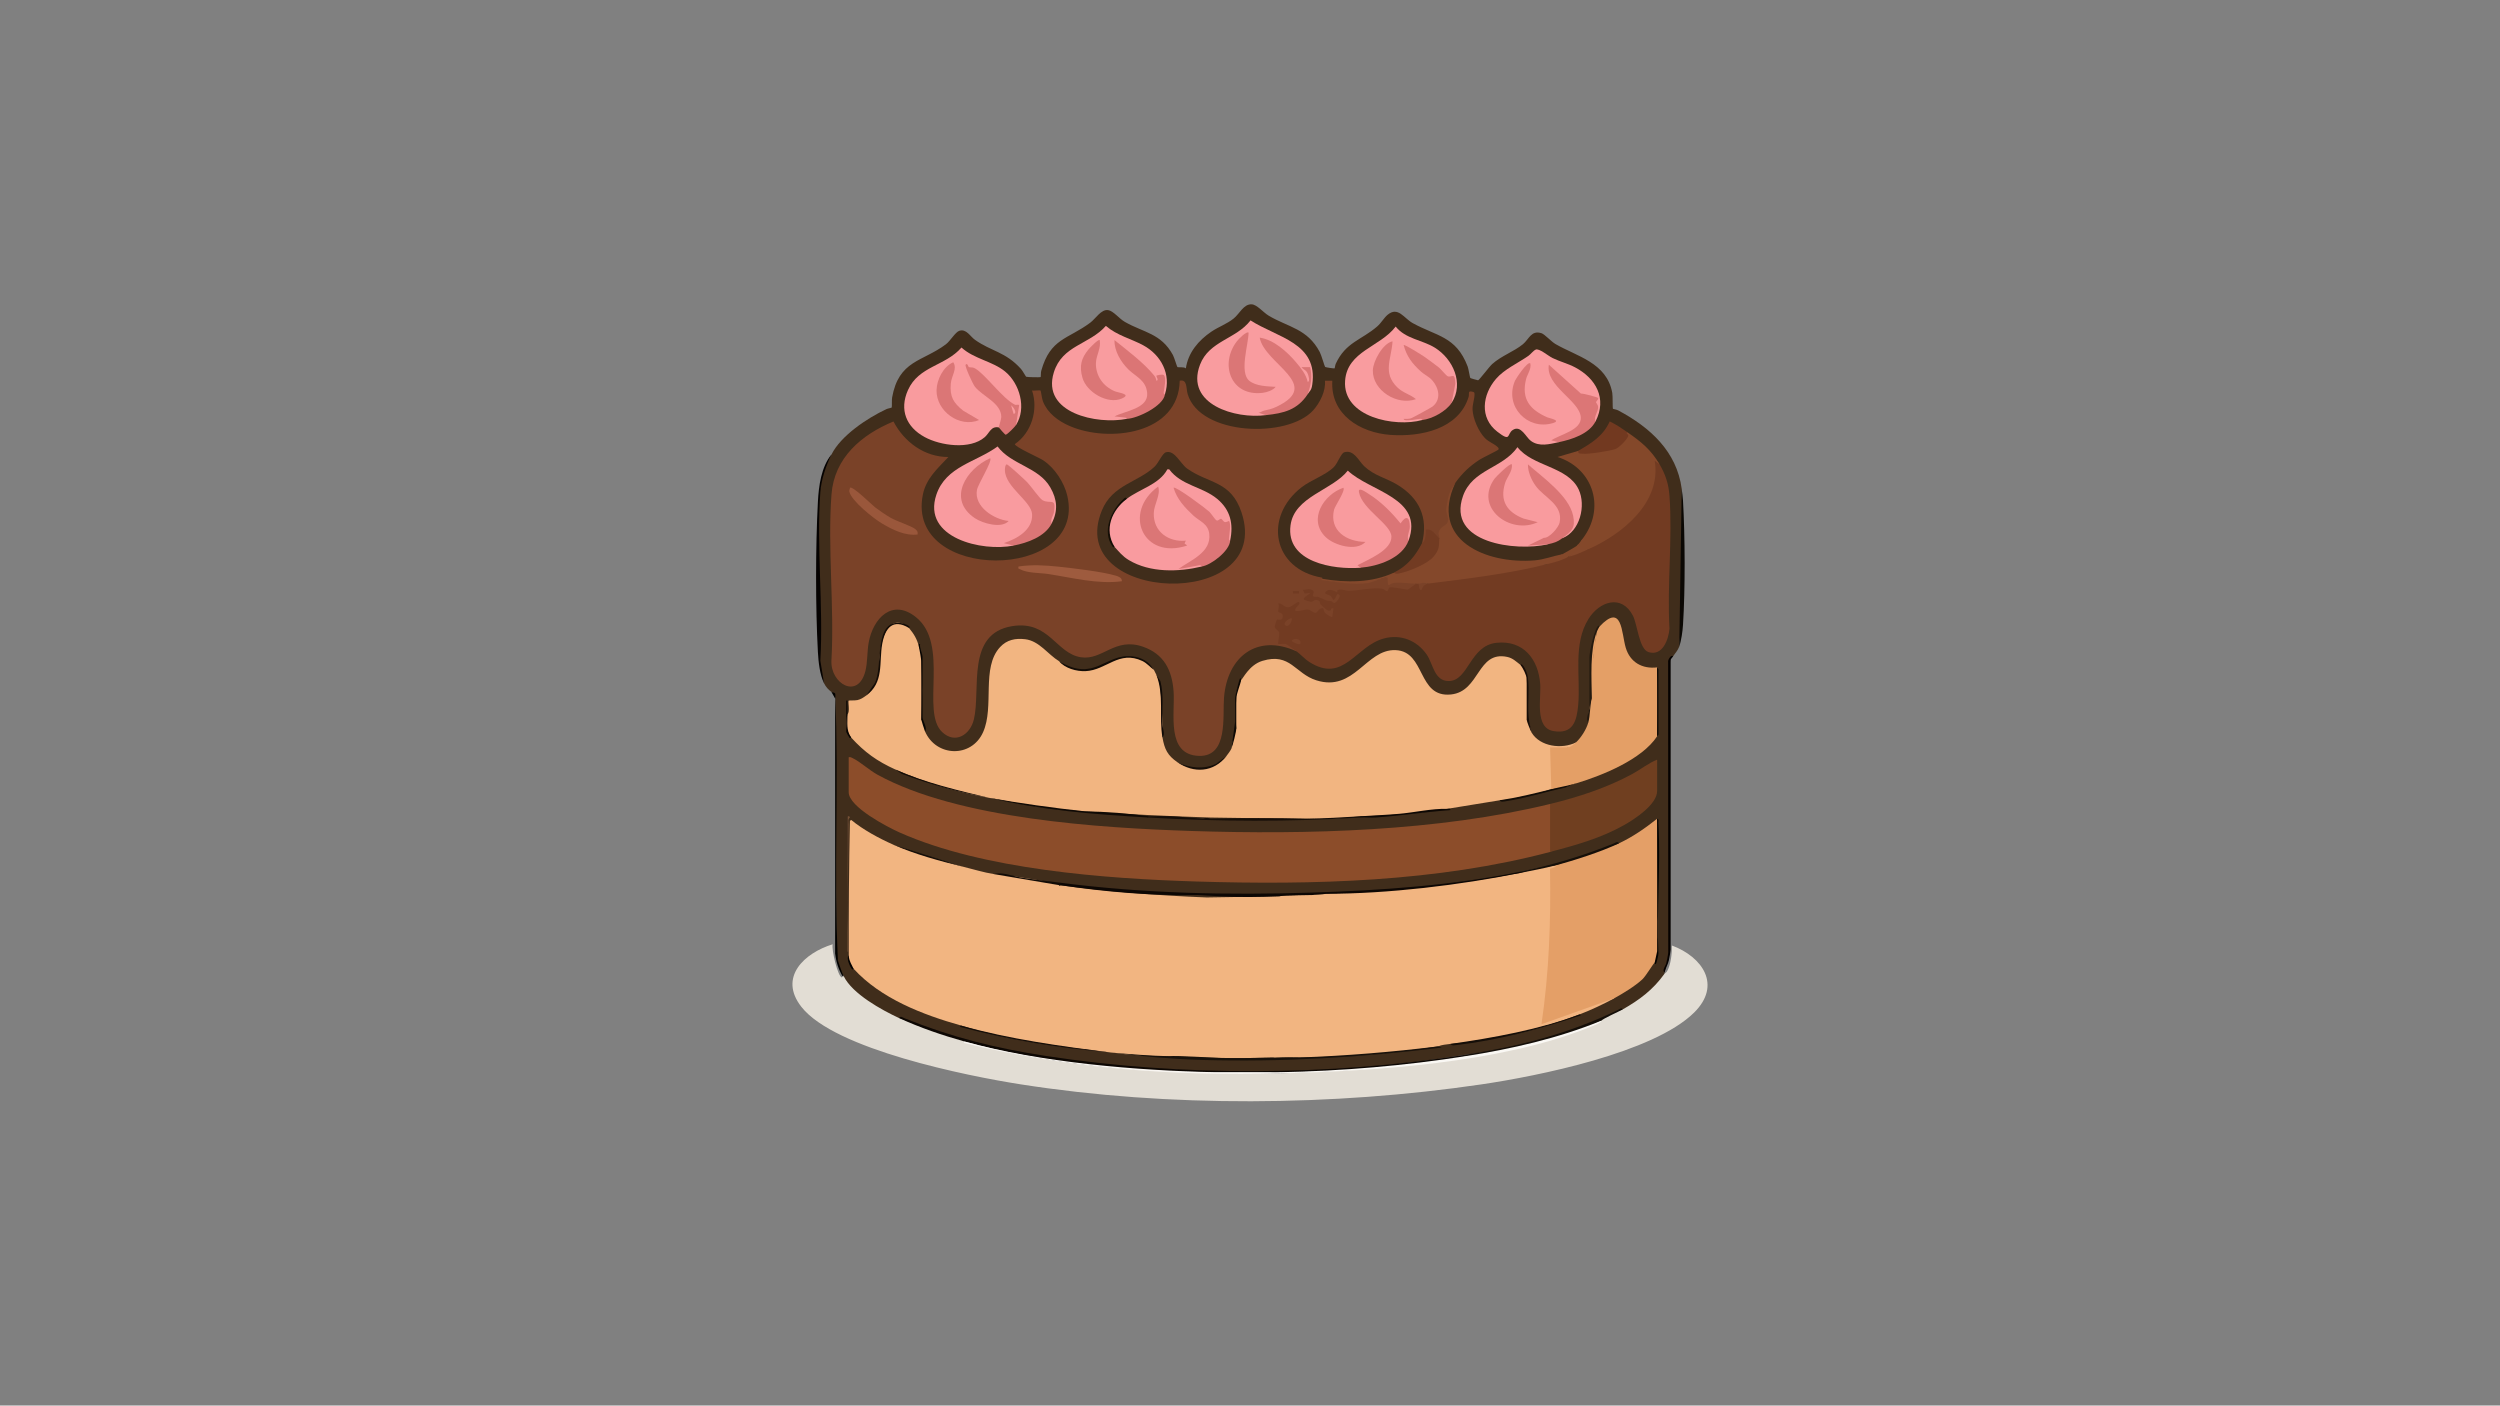 <?xml version="1.0" encoding="UTF-8"?>
<svg id="uuid-8477f0ea-5fc2-4cd4-86ad-c67912ef6286" data-name="Layer 1" xmlns="http://www.w3.org/2000/svg" viewBox="0 0 1366 768">
  <rect x="0" y="0" width="1366" height="768" fill="#808080" stroke="none"/>
  <defs>
    <style>
      .uuid-1baa35d3-c48f-429f-971d-5a17b04b11d0 {
        fill: #9a573b;
      }

      .uuid-feb29e8d-76d1-404b-ae58-b021b7e13d12 {
        fill: #180d07;
      }

      .uuid-110f83ed-b2fb-4837-a497-88c231348ad5 {
        fill: #db7575;
      }

      .uuid-7a31d2a0-35f9-4dcb-9869-31cb6c15abbe {
        fill: #23190f;
      }

      .uuid-b9887bef-c0b6-413c-b1d2-cdecee6dd340 {
        fill: #e49f66;
      }

      .uuid-b81f1a1a-87d5-4d88-9a19-c565caba00cb {
        fill: #0a0703;
      }

      .uuid-180ce1cd-83d3-46c6-8aff-25b71744ab32 {
        fill: #faf8f4;
      }

      .uuid-d20f7336-675c-4f90-9522-4bb5225d55ba {
        fill: #0e0904;
      }

      .uuid-a5fb0c59-fa50-4ec9-952f-6c836f961fef {
        fill: #703f20;
      }

      .uuid-97331e79-7bba-4264-9e88-1f71c7e2cf64 {
        fill: #130c06;
      }

      .uuid-da3b7036-a896-427e-844e-d988934e3752 {
        fill: #db7576;
      }

      .uuid-c797d832-7ebe-4621-9e34-ae73b4f8eafe {
        fill: #f99b9e;
      }

      .uuid-ade15077-a07a-42cf-b2c7-20c897d6f914 {
        fill: #030301;
      }

      .uuid-30e8f073-a057-43bb-9f71-a491041b2fc2 {
        fill: #0d0704;
      }

      .uuid-eb813db4-129c-4960-a30f-7fe6d274953a {
        fill: #040201;
      }

      .uuid-43ddd5a4-efb3-4988-b581-613d6fe97d85 {
        fill: #84482a;
      }

      .uuid-286667f4-15e3-4dfb-a590-d00421ddc1ce {
        fill: #070402;
      }

      .uuid-fb7f6292-16cc-48cc-96c6-4ed4fc341879 {
        fill: #050201;
      }

      .uuid-392fa0a7-9893-4970-9528-7abd75c916ef {
        fill: #140e08;
      }

      .uuid-240c5705-26cc-4d9c-9137-d0a5292f787b {
        fill: #402d1b;
      }

      .uuid-6038366f-9b33-481c-aa41-c0113fa1aae1 {
        fill: #db7676;
      }

      .uuid-9d4b720c-5ea1-4c22-9c15-f8f89df445a1 {
        fill: #7a4228;
      }

      .uuid-44a4ea1e-438e-4596-9dfe-f7014a91337f {
        fill: #070502;
      }

      .uuid-84c5b6c7-86d5-4f04-91f3-2a5e7d7e1aa6 {
        fill: #100a05;
      }

      .uuid-0cc571d3-9bdd-4654-9e06-e2238cb57ddc {
        fill: #723b22;
      }

      .uuid-bc1e7f16-d621-4d83-a48c-5cabf5cef86a {
        fill: #0e0804;
      }

      .uuid-ed993cad-7107-46ca-9cc9-a70b16d90a9c {
        fill: #100a06;
      }

      .uuid-dfbdacf9-92be-4954-b78d-52835ab0b9b5 {
        fill: #150e08;
      }

      .uuid-aa11d3fc-3066-4d77-943b-2bcc5852e463 {
        fill: #150d07;
      }

      .uuid-8471a7cd-490f-4ebb-81ff-5072bc1841d7 {
        fill: #120b06;
      }

      .uuid-b6c7abef-148c-4e39-8457-96f44e075876 {
        fill: #9e5b3e;
      }

      .uuid-54917fd7-d3ef-4c6f-a23e-9e0bfc4fb183 {
        fill: #140e05;
      }

      .uuid-f8e8798d-8a50-45e0-9918-d598def69b03 {
        fill: #e49f67;
      }

      .uuid-87fe4900-2f82-4398-af5c-20bc0cc5cab1 {
        fill: #160e08;
      }

      .uuid-b5622122-0c79-44fa-833e-09b154df7b3d {
        fill: #dc7676;
      }

      .uuid-662f5168-617b-4333-9534-11e4a7235fe1 {
        fill: #dc7677;
      }

      .uuid-986f0a41-3075-4a0e-aeb1-83d15ad6b050 {
        fill: #755136;
      }

      .uuid-c2e7fae9-37b3-44fe-83e1-0b0b014ae17d {
        fill: #140c06;
      }

      .uuid-e2332db3-3e04-4b9c-8f2d-5ec65fe11ba8 {
        fill: #130d07;
      }

      .uuid-0e1c355e-71f5-4e05-a587-ae28708bbf7c {
        fill: #e2ddd4;
      }

      .uuid-44bb6a09-fa2f-46e9-bd36-6110a98b6643 {
        fill: #f99c9f;
      }

      .uuid-228b5eb9-877f-4398-9794-b30b2247595d {
        fill: #8c4d2a;
      }

      .uuid-82e5645e-f3db-474c-86d9-d66bfc36d21e {
        fill: #f9f6f2;
      }

      .uuid-cf0367b2-78a8-4e6a-a6cc-4261893c752e {
        fill: #f2b581;
      }

      .uuid-26e969c9-a668-4e0b-9d5d-7f6b9fd2ee6f {
        fill: #19120b;
      }

      .uuid-5e14090c-e240-4326-907c-6c7788b620c0 {
        fill: #010100;
      }

      .uuid-eb7266c9-ecfb-4633-a5d3-86db3370a2e0 {
        fill: #723920;
      }

      .uuid-e1f54952-21c0-452a-9665-0327dc95a60a {
        fill: #f99b9f;
      }

      .uuid-75e450f1-ad36-487a-96a0-5a042473a970 {
        fill: #150f09;
      }

      .uuid-4f7e7f85-828b-4d45-96a3-dd492af524d9 {
        fill: #050100;
      }

      .uuid-1222aa45-aa68-42a1-96f6-69ec1693c5c2 {
        fill: #0d0703;
      }

      .uuid-953e154a-3fdd-4692-b320-ef5e8f95d949 {
        fill: #da7575;
      }

      .uuid-809311a4-5888-4c3a-a312-418ef5f4faf8 {
        fill: #84482b;
      }
    </style>
  </defs>
  <path class="uuid-240c5705-26cc-4d9c-9137-d0a5292f787b" d="M454.32,248.35c5.1-10.3,19.6-19.94,30.01-24.8.79-.37,2.76-.71,2.86-.82.26-.3.02-4.16.25-5.47,3.62-20.47,16.6-19.54,29.37-29.12,2.46-1.84,5.19-6.73,7.41-7.41,3.84-1.17,5.82,3.05,8.55,4.98,8.94,6.33,16.66,6.49,25.11,15.9.88.98,2.59,4.12,2.81,4.25.37.22,7.66.42,7.93.14.12-.12.03-2.41.31-3.39,4.99-17.8,14.52-17.14,26.81-26.31,2.94-2.2,5.95-7.44,9.76-6.85,2.88.45,5.93,4.59,9.07,6.4,10.21,5.88,19.78,6.2,26.29,18.08.79,1.45,2.2,6.38,2.47,6.6.47.38,3.54-.25,4.62.76,1.24-8.64,6.95-15.32,13.92-20.05,3.9-2.65,8.57-4.24,12.25-7.24,3.26-2.66,5.38-7.91,9.79-7.72,2.91.12,6.33,4.44,9.31,6.21,10.82,6.41,21.08,7.03,27.89,19.85.96,1.8,2.62,7.87,2.94,8.15.27.24,4.99.97,5.22.76.09-.08.23-1.71.56-2.44,5.45-11.84,14.05-12.98,22.64-20.41,2.28-1.97,3.75-4.76,5.71-6.39,5.73-4.76,8.91,1.87,13.68,4.51,13.03,7.22,23.76,7.14,30.07,23.72.5,1.31,1.22,6.05,1.44,6.29.15.17,4.05,1.28,4.27,1.26.58-.06,6.07-7.42,7.71-8.88,5.1-4.55,11.88-6.81,16.76-10.81,3.42-2.81,4.54-7.84,10.18-6.03,1.7.55,5.32,4.56,7.57,5.88,11.54,6.74,28.13,10.17,31.09,26.73.33,1.83.09,8.37.38,8.7.1.11,1.99.4,2.84.85,17.42,9.3,31.99,22.36,34.74,42.93.68,28.38,1.33,57.75-1.34,86.06-.82,2.27-2.2,3.55-3.36,5.38-1.31.42-1.84,1.37-2.04,2.69l.03,157.74c-.67,4.25-1.57,8.37-2.7,12.36v.67l-.21,2.53c-2.5,3.28-5.38,6.23-8.49,8.92-3.75,3.25-9.38,8.02-14.17,8.04-26.85,12.67-56.78,21.36-86.73,24.88-68.7,11.43-139.2,11.69-208.36,3.95-34.61-3.88-68.84-11.57-100.24-24.12l-1.69.7c-10.77-5.39-22.41-11.46-29.16-21.8l.59-1.76c-2.54-3.52-3.74-8.07-4.06-12.68-.25-45.85-.43-91.69-.52-137.54.19-2.44-.59-4.05-2.14-5.09-1.79-1.35-3.02-2.7-4.03-4.71-1.28-4.05-1.95-8.17-2.53-12.39-.72-26.8-1.35-53.83-.61-80.63.31-11.33,1.01-22.43,7.18-32.02Z"/>
  <path class="uuid-0e1c355e-71f5-4e05-a587-ae28708bbf7c" d="M909.48,532.07c.24-.34.94-.54,1.49-1.51,2.03-3.64,2.64-9.83,2.55-13.95,16.79,6.29,27.34,21.67,12.13,36.67-22.3,21.98-85.35,34.68-116.1,39.21-81.2,11.94-170.76,12.7-251.92-.02-29.01-4.54-101.49-19.05-119.73-42.3-12.75-16.25,1.65-29.48,17.08-34.23-.78,2.69,2.79,17.84,5.05,18.14.09.01.23-.45.33-.66.19-.53.42-.52.67,0,4.68,9.62,20.68,18.43,30.25,22.86,11.2,4.19,22.55,8.05,34.05,11.57l1.59,1.2c52.76,14.97,115.24,17.75,172.79,17.48,48.63-2.26,98.04-5.01,145.27-18.01,10.29-2.83,21.24-6.15,30.2-10.9-.21-.26-.37-.52-.36-.77.03-.65,10.61-5.08,11.79-5.28,9.26-5.29,16.57-10.71,22.86-19.5Z"/>
  <path class="uuid-4f7e7f85-828b-4d45-96a3-dd492af524d9" d="M914.19,358.61c-1.12,1.76-1.34.98-1.34,3.03v157.32c0,.6-.76,4.81-.97,5.75-.51,2.26-1.89,4.41-2.39,6.69-1.5-1.46.66-3.49,1.02-5.36s.87-3.77,1.02-5.71l-.06-158.73c-.27-.83,1.6-4.17,2.72-2.99Z"/>
  <path class="uuid-fb7f6292-16cc-48cc-96c6-4ed4fc341879" d="M450.29,373.4c-2.37-4.7-3.1-11.85-3.39-17.12-1.33-24.64-1.31-57.43,0-82.08.45-8.57,1.8-19.07,7.42-25.86-2.99,6.04-5.58,13.72-6.08,20.48-2.2,29.74,1.72,62.14,0,92.16l2.04,12.41Z"/>
  <path class="uuid-5e14090c-e240-4326-907c-6c7788b620c0" d="M461.04,533.42h-.67c-2.22-3.8-3.55-8.01-4.06-12.41l.06-139.23-2.06-3.66c.29.22,1.42.05,2.07.94,1.97,48.36-.86,97.37,1.45,145.81,1.01,2.82,1.9,5.89,3.2,8.56Z"/>
  <path class="uuid-b81f1a1a-87d5-4d88-9a19-c565caba00cb" d="M917.55,353.23l1.34-86.06c.25,1.9.59,4.5.7,6.36,1.14,19.85,1.26,48.17,0,67.96-.21,3.33-.93,8.65-2.05,11.74Z"/>
  <path class="uuid-cf0367b2-78a8-4e6a-a6cc-4261893c752e" d="M487.94,461.48c12.55,4.73,25.42,8.5,38.32,12.1,5.58,1.37,11.11,3.12,16.81,4.03,1.68-.12,3.35.04,5.01.29,9.96,1.5,20.42,3.15,30.29,4.99.15.03.25.36.34.77,25.84,3.38,52.74,5.63,80.68,6.72,14-.19,27.22-.42,39.67-.67-.3-.44,23.03-1.1,25.55-1.34,35.56-1.61,71.17-4.89,106.23-11.43,6.21-1.89,12.49-3.24,18.83-4.03,3.73-.64-.48,3.38-1.56,2.8-.55-.3.19-1.48.22,2.15.2,26.66-.4,53.45-4.56,79.81l36.95-13.15,1.22.99c-5.59,3.07-12.88,6.48-18.83,8.74-22.45,8.55-46.69,14.09-70.59,16.14-2.17.31-4.76.45-6.72,1.34-24.86,3.76-50.16,5.96-75.3,6.05-18.93.11-38.59.76-57.73-.11.96.01-13.53-.56-13.53-.56-10.74.14-21.49-.54-32.27-2.02-27.57-3.14-55.49-6.55-82.02-14.79-20.88-5.9-43.71-14.71-58.49-30.93-1.74-1.27-3.01-4.49-2.69-6.72-.1-24.71.11-49.44.63-74.18l.72-.45c6.41,5.31,15.23,10.09,22.86,13.45Z"/>
  <path class="uuid-9d4b720c-5ea1-4c22-9c15-f8f89df445a1" d="M708.46,355.92c-21.55-9.85-37.84,2.8-39.66,25.22-.83,10.24,2.39,32.38-13.69,31.88-18.14-.57-12.99-23.41-13.86-35.27s-5.47-20.42-16.65-24.36c-15.45-5.45-22.12,7.55-33.98,5.74-13.66-2.09-17.35-20.23-37.51-17.01-25.45,4.05-17.07,34.56-20.98,50.96-2.03,8.5-10.25,13.63-17.34,6.92-11.85-11.2,4.3-48.03-14.44-62.88-12.92-10.24-23.3.76-25.7,13.94-.9,4.91-.58,10.91-1.81,15.67-4.05,15.66-19.12,6.9-18.55-5.73,1.68-29.58-2.17-61.48.03-90.78,1.51-20.09,16.34-32.67,33.88-39.93,5.82,11.22,16.99,19.48,29.99,19.42-5.88,6.33-12.18,11.66-13.96,20.66-9.51,47.95,89.59,47.49,78.99.7-1.69-7.45-6.93-15.45-13.32-19.63-2.17-1.42-15.44-7.24-15.39-8.8,9.13-6.18,12.93-18.83,9.4-29.24.96.17,4.34-.3,4.68.03.21.21.69,4.37,1.25,5.81,2.53,6.55,8.41,10.85,14.68,13.56,21.36,9.24,59.52,4.51,60.08-24.78,4.31-.91,3.36,4.09,4.37,7.4,6.86,22.62,54.61,24.26,68.59,8.75,3.61-4,6.99-10.69,6.38-16.15h4.04c-1.16,18.45,15.23,28.46,31.9,29.62,16.32,1.14,37.08-3.06,42.56-20.71.6-1.92-.86-3.69,2.46-2.8.79.21.77.65.78,1.32.03,2.57-1.19,5.44-1.07,8.35.21,5,3.25,11.91,6.7,15.52,1.98,2.07,5.06,3.19,6.73,4.7.45.41,1.14,1,.69,1.64-.33.48-8.72,4.5-10.29,5.52-5.43,3.54-9.47,7.36-13.24,12.64-4.27,6.94-5.06,14.61-3.26,22.44-3.33,2.2-4.74,4.47-4.23,6.8l-1.24,1.01c-1.37.57-2.89-.33-4.54-2.69l-1.51-.67c.13,4.53-.99,6.54-3.37,6.05l-.91-2.1c3.09-13.31-4.27-24.64-16.19-30.22-5.95-2.54-11.01-4.81-15.91-9.17-5.85-7.65-8.63-10.77-13.32-.22-5.09,4.45-10.84,8.19-17.25,11.22-21.52,15.58-17.6,43.12,9.26,48.12.88.45.72,1.25-.14,1.87,9.55,2.98,24.58,2.71,36.42-1.43.62.79.62,1.76.61,2.71,4.26-.55,10.88-1.38,14.06,1.41,1.12,1.75-3.31,4.31-4.76,4.51l-8.63-1.21c-1.26,1.85-3.62,2.05-7.08.59-7.31.95-14.5,1.19-21.58.71,3.39.69.79,6.9-2.71,7.21-4.32-1.84-10.14-3.45-2.79,1.57,4.33-4.41,4.68,4.74,1.85,5.9-1.71.7-5.69-2.6-6.03-4.4-2.43,3.43-4.28,2.36-7.38.53-4.97,1.61-7.68.92-8.15-2.08-2.16,1.38-4.5.95-6.36-.69l-.25,1.71c3.74,1.89,3.11,6.75-1.23,6.67l-.78,2.34c3.07,2.26,2.7,4.64,2.03,8.11,2.99-.38,9.02,2.51,8.63,5.48Z"/>
  <path class="uuid-cf0367b2-78a8-4e6a-a6cc-4261893c752e" d="M496.68,343.15c2.63,3.15,4.39,5.99,5.38,10.08,1.04,2.34,2.01,5.83,1.34,8.4.58,10.07.57,21.46,0,31.6,1.29,1.23,2.04,4.29,2.02,6.39,6.03,13.96,25.36,14.67,31.73.47,6.31-14.07-1.12-35.28,9.29-46.52,3.71-4.01,8.4-4.93,13.71-4.3,7.75.92,12.46,8.37,18.56,12.03,9.4,7.89,20.01,4.8,29.71-.53,7.91-3.61,16.79-1.87,22.06,5.23.23.42,1.22,2.38,1.34,2.69l1.81,3.99c1.11,10.07,1.62,20.17,1.55,30.3,1.15,6.55,2.81,9.77,8.07,13.45,8.97,5.38,19.81,4.82,26.89-3.36.83-1.09,2.18-2.84,2.69-4.03.7-3.95,1.59-7.65,2.69-11.09-.64-4.76-.47-11.03,0-16.14-.29-3.2,1.19-7.57,2.69-10.42.79-.14,4.18-8.05,11.56-10.29,15.29-4.63,17.83,6.94,29.45,10.62,20.85,6.59,27.11-17.13,43.32-16.49,16.57.65,11.75,26.15,30.29,24.23,15.86-1.65,14.2-23.92,30.63-20.54,3.15.65,4.98,2.6,7.36,4.41,2.15,1.45,3.83,5.3,3.36,7.73.64,6.71.76,14.62.58,21.74,0,.15-.26.3-.58.45l.61-.03,2.08,7.09c4.69,7.71,16.52,9.16,24.2,5.38,1.13,2.07-3.21,5-4.37,2.69-.86,2.18-8.69,2.09-9.75,0,.53.13,1.33.34,1.37.74.3,2.9,1.1,19.38.62,21.09l-1.32,1.02c-9.02,3.03-18.73,5.61-28.24,6.05l-28.91,4.71c-15.41,2.36-31.1,3.71-47.06,4.03-9.78,1.16-19.73,1.66-29.58,1.34-17.19-.15-34.67-.37-52.44-.67-23.16-.72-46.02-1.84-68.58-3.36-17.63-.84-35.12-4.04-52.44-7.4-17.71-3.15-34.74-8.31-51.1-15.46-10-4.52-16.86-9.43-24.2-17.48-2.61-3.37-3.28-7.63-2.02-12.77,1.56-1.12.16-6.91.67-7.4.17-.17,3.45,0,4.75-.29,1.94-.45,3.11-1.29,4.67-2.39,4.07-3.9,6.83-8.47,7.2-14.18-.16-8.4,1.91-33.23,16.04-23.49.17.12.25.38.3.68Z"/>
  <path class="uuid-228b5eb9-877f-4398-9794-b30b2247595d" d="M846.96,439.29c.52,0,1.33.13,1.34.45.4,7.64.4,17.33,0,24.98l-1.34.79c-61.87,16.37-129.55,18.11-193.3,16.14-49.77-1.54-116.52-6.47-162.14-26.79-6.48-2.89-27.79-13.93-27.79-21.96v-19.16c1.03-.22,1.58.23,2.4.63,3.86,1.87,8.91,6.5,13.28,8.9,44.11,24.27,121.47,29.13,171.59,30.78,63.01,2.07,134.59.21,195.96-14.76Z"/>
  <path class="uuid-0cc571d3-9bdd-4654-9e06-e2238cb57ddc" d="M906.8,253.73c3.22,5.51,4.93,10.69,5.4,17.12,1.73,23.45-1.36,48.98,0,72.66-.52,6.03-3.84,15.22-11.49,12.78-5.11-1.63-6.07-15.17-8.44-19.8-6.15-12.01-18.33-7.96-24.35,1.73-8.58,13.8-4.24,31.56-5.58,46.86-.79,8.94-2.85,16.2-13.54,14.38-10.39-1.77-6.65-17.97-7.23-25.71-1.02-13.59-9.19-24.06-23.87-22.53s-15.25,20.98-26.22,20.9c-7.84-.05-8.44-9.4-11.87-14.4-5.33-7.77-14.25-11.34-23.43-8.87-15.68,4.22-21.99,24.96-40.95,12.74-2.19-1.41-4.65-4.1-6.77-5.67-.84-.62-5.5-3.93-5.85-4.01-1.29-.29-2.88.12-4.23-.03-.22-.22.82-5.2.54-6.24-.36-1.34-2.47-1.84-2.43-3.37,0-.25,1.11-3.71,1.27-3.82.21-.14,3.55,1.44,3.09-2.38-.14-1.18-2.2-1.43-2.4-1.77-.34-.59.86-3.35-.08-4.59,2.64-.23,2.76,2.26,5.71,2.08,1.8-.11,4.95-3.57,5.71-2.76,1.24,1.32-2.82,3.1-2.01,4.7,2.26.64,5.06-.91,7-.67,1.28.16,2.92,1.93,4.11,1.79.83-.09,1.53-1.71,2.33-2.14,2.66-1.42,1.64.69,2.65,2.05.39.52,3.66,2.77,4.08,2.33l.67-4.7c-2.33-.36-.34,1.72-2.88,1.23-.91-.18-3.51-2.63-4.31-3.49-.39-.42.18-1.44-1.01-2-2.32-1.1-2.81.77-4.1.76-.2,0-3.69-1.06-3.82-1.22-.94-1.16,2.97-2.79,3.35-3.69l-2.99.34-1.02-2.02c1.43.11,2.55-.63,3.99-.3,3.34.76,1.38,2.49,1.49,3.34.17,1.26,2.18.53,3.05.86,3.8,1.42,2.9,1.87,7.11,2.31.54.06,1.13,1.01,1.52,1.03,1,.05,5.06-4.9,1.66-4.89-2.6,5.61-1.93,2.4-3.64.99-.89-.73-2.35-.57-3.06-1.65,2.28-3.69,6.4-.12,6.7-.35.07-.05-.12-.95.16-1.14,1.44-1.01,4.66.38,6.25.34,5.59-.15,12.64-1.96,18.11-1.17,1.11.16,2.06,1.47,2.72,1.32.61-.14.78-1.65,1.15-1.88,1.34-.81,8.12,1.06,10.22,1.04l4.45-3.2c.38-1.28.96-1.28,1.34,0,1.48.46,3.05.46,4.71,0l2.43-1.21c21.16-3.33,42.31-6.52,63.46-9.55,2.35-2.13,8.18-4.55,11.43-4.03,3.51-2.47,7.1-3.81,10.76-4.03l.87-1.87c17.66-8.34,36.97-23.89,34.24-45.55.61-2.13,1.91-1.79,3.88,1.03Z"/>
  <path class="uuid-f8e8798d-8a50-45e0-9918-d598def69b03" d="M904.11,526.02c-.56.1-4.72,7.21-6.72,9.08-3.92,3.68-10.7,7.8-15.47,10.41l-39.66,14.11c4.17-28.14,5.18-56.51,4.66-84.97l3.16-.99-.43-.77c11.64-4.04,23.3-8.07,34.96-12.1,7.49-3.51,14.4-8.3,20.84-13.45.51,24.03.62,48.14.34,72.33-.15,2.03-.44,4.93-1.68,6.33Z"/>
  <path class="uuid-b9887bef-c0b6-413c-b1d2-cdecee6dd340" d="M905.45,364.66c.59,12.34.61,25.29,0,37.65-8.36,12.73-29.89,21.32-43.7,25.55-4.64,1.79-9.34,2.91-14.12,3.36l-.67-22.86h9.75c1.35,0,3.42-1.83,4.37-2.69,2.77-2.52,5.71-7.14,6.72-10.76-.22-.68-.16-1.37-.09-2.06.36-3.61.94-8.46,2.11-11.39l.33.35-.05-20.9c.48-5.3,1.14-10.56,2.41-15.75-.48-.85.41-2.48,1.34-2.69,12.68-13.54,12.04,3.33,14.45,11.43,2.37,7.95,9,11.72,17.15,10.76Z"/>
  <path class="uuid-c797d832-7ebe-4621-9e34-ae73b4f8eafe" d="M853.68,294.07v-1.68c10.16-5.94,2.4-16.98-3.39-23.22-2.22-2.39-11.28-11.1-13.68-12.01-.56-.21,3.97,9.64,5.63,9.9,13.08,8.81,17.33,22.88-.4,29.15,1.98-.38,3.24.02,3.78,1.22-17.24,3.98-55.33-.58-46.24-26.41,5.14-14.61,21.62-15.02,29.77-26.69,8.28,10.65,27.42,10.45,33.4,23.06,4.21,8.88.67,23-8.86,26.68Z"/>
  <path class="uuid-e1f54952-21c0-452a-9665-0327dc95a60a" d="M574.67,286c-2.03-.41-2.04-2.63-.04-6.68l.04-3.68c-2.36.09-4.49-.46-6.37-1.65-1.75-2.6-16.49-18.75-17.81-18.35s2.51,9.38,4.09,9.98c10.48,10.47,16.88,18.97,1.8,29.13-2.96.94-3.81,2.06-2.56,3.35-17.1,3.49-50.1-4.13-42.21-27.75,5.21-15.59,21.71-17.76,33.47-26.41,7.57,10.12,22.37,11.19,28.79,22.35,3.85,6.69,4.29,12.81.79,19.72Z"/>
  <path class="uuid-c797d832-7ebe-4621-9e34-ae73b4f8eafe" d="M555.17,232.21l-1.24-.78,1.38-8.9c-3.52-1.19-6.6-3.37-9.24-6.52-4.55-5.14-23.27-24.97-12.29-5.51,3.3,3.06,6.76,5.97,10.38,8.74,4.17,3.27,6.37,11.28,1.6,14.31-4.34-.88-5.05,3.04-7.75,5.36-7.99,6.89-24.06,4.65-32.8-.11-10.06-5.47-13.91-14.91-9.1-25.66,5.89-13.18,20.41-13.09,29.24-23.25,6.83,6.23,16.88,7.44,23.78,13.06,8.04,6.55,11.91,20.08,6.04,29.25Z"/>
  <path class="uuid-c797d832-7ebe-4621-9e34-ae73b4f8eafe" d="M871.83,230.2c-2.01.34-1.87-1.33-1.44-2.99l1.47-4.37c-.77-1.74-.97-3.31-.61-4.72l-8.44-2.19-15.2-13.45c2.57,6.24,6.76,11.71,12.56,16.41,10.16,12.13,3.03,16.29-8.82,21.24l.31,1.5c-5.12,1.07-10.55,2.59-15.13-.67-2.76-1.97-5.49-9-10-5.99-3.29,2.19-.72,6.87-8.42.89-9.8-7.61-8.15-20.16-.71-28.83,4.57-5.32,11.91-8.55,17.68-12.57,1.41-.98,2.61-2.79,4.02-3.43,1.87-.86,6.82,3.42,9.19,4.58,3.99,1.95,8.43,3.03,12.36,5.12,11.46,6.08,17.51,17.02,11.19,29.49Z"/>
  <path class="uuid-44bb6a09-fa2f-46e9-bd36-6110a98b6643" d="M714.51,215.41c-.84-1.53-.76-3.45.24-5.75-.34,0-.62-.03-.68-.16-2.98-6.73-8.9-13.86-14.84-18.37-5.32-4.04-13.12-8.36-5.42.89,14.54,13.19,24.31,26.67-2.37,33.52l.21,1.29c-16.46,2.24-44.26-5.8-35.96-27.56,4.98-13.05,19.7-13.92,27.6-24.21,14.61,9.46,37.04,12.25,33.73,35.11-.45,3.12-1.2,3.21-2.51,5.22Z"/>
  <path class="uuid-43ddd5a4-efb3-4988-b581-613d6fe97d85" d="M906.8,253.73l-2.68-2.02c3.86,22.86-17.71,40.16-36.31,48.41-6.4,1.43-5.59-1.17-3.36-5.38,12.97-16.55,6.51-38.66-13.44-45.05l11.42-3.35c7.97.21,21.21.5,25.82-8.28-.98-1.34-.5-2.39,1.07-1.81,7.43,5.14,12.83,9.53,17.48,17.48Z"/>
  <path class="uuid-44bb6a09-fa2f-46e9-bd36-6110a98b6643" d="M636.52,215.41c-.8.93-1.57.92-1.9-.26.31-.76,1.24-12.37-.7-9.02-.64,4.57-3.09,3.11-4.48-.3-3.21-3.63-15.24-15.68-18.9-17.01-1.04-.38,5.22,12.23,7.07,12.2,14.31,9.07,14.66,21.66-3.2,25.8,1.5.04,2.14.62,1.27,2.04-16.05,3.26-46.81-3.06-39.86-25.4,4.62-14.86,19.29-15.08,28.43-25.4,6.08,5.25,13.74,7,20.39,10.59,9.76,5.27,15.4,15.83,11.89,26.77Z"/>
  <path class="uuid-44bb6a09-fa2f-46e9-bd36-6110a98b6643" d="M793.17,220.11l-1.17-1,1.88-9.55c.51-2.12-.76-3.12-3.81-3-.69-2.52-20.74-16.63-20.73-15.07.04,3.54,9.06,11.99,12.62,13.89,9.81,9.26,5.18,17.74-5.99,22.12,1.52,0,1.97.75,1.07,2.02-14.85,4.09-43.57-1.58-42.08-21.52,1.21-16.19,19.2-18.39,27.63-29.57,5.39,6.77,14.55,7.3,21.4,11.54,9.93,6.15,16.07,19.51,9.2,30.14Z"/>
  <path class="uuid-a5fb0c59-fa50-4ec9-952f-6c836f961fef" d="M846.96,439.29c15.51-3.78,31.03-8.83,45.06-16.46,4.52-2.46,8.62-5.83,13.43-7.75v17.14c0,7.29-12.08,15.23-17.82,18.48-12.88,7.3-26.52,11.05-40.67,14.8v-26.22Z"/>
  <path class="uuid-809311a4-5888-4c3a-a312-418ef5f4faf8" d="M853.68,302.81l-.86,1.91c-2.88.75-5.28,1.91-7.21,3.47-21.56,5.43-43.86,7.99-65.89,10.76-2.44,1.15-4.01,1.15-4.71,0-.45,0-.9,0-1.34,0-4.2-.06-7.52-.89-11.69-.48-3.57.35-3.62,3.88-3.78-2.88-.88-.64-9.22,2.79-10.68,2.99-7.96,1.11-17.61-.52-25.63-1.66.1-.29.67-.55.68-.66l2.22-1c11.46,1.72,23.49,1.67,34.37-2.75l2.41.4c7.79-2.06,20.46-5.53,23.19-14.06-.2-2.49.36-4.08,1.69-4.76.05-1.13-.71-2.06-.33-3.32,1.3-4.3,5.78-3.04,5.02-7.73-.48-2.99-1.27-2.73-.68-6.73.78-5.35,1.7-8.23,4.73-12.48-14.49,31.42,16.85,44.52,43.35,42.35,5.16-.42,10.1-2.4,15.14-3.35Z"/>
  <path class="uuid-6038366f-9b33-481c-aa41-c0113fa1aae1" d="M553.82,298.1l-5.37-1.34c7.05-2.25,15.94-7.16,15.49-15.78-.38-7.18-14.85-14.88-14.87-24.23,0-.8.17-3.04,1.06-3.01.74.03,9.85,8.42,11.11,9.72,1.87,1.92,6.76,8.9,8.35,9.81,4.21,2.42,7.52-1.77,6.37,6.29-.29,2.07-2.32,4.55-1.29,6.44-3.69,7.27-13.32,10.65-20.84,12.1Z"/>
  <path class="uuid-6038366f-9b33-481c-aa41-c0113fa1aae1" d="M691.65,226.84l-4.03-1.34c1.15-.08,2.03-.91,3.13-1.15,2.13-.47,4.14-.86,6.74-2.1,25.58-12.13-6.54-23.27-9.2-37.77,7.63,1.08,14.95,7.68,19.84,13.43,2.59,3.05,5.61,6.79,6.39,10.76,1.51-.2.35-3.61.04-4.41-.88-2.25-2.29-2.11-3.4-3.64l4.7-.02c1.32,5.33.45,9.76-1.34,14.8-5.63,8.57-13.02,10.4-22.86,11.43Z"/>
  <path class="uuid-110f83ed-b2fb-4837-a497-88c231348ad5" d="M615.68,228.85c-.06,0,.05-.64-1-.65l-5.72-.68c5.86-3.07,18.62-4.27,17.85-12.82-.63-6.97-6.04-8.75-10.14-12.72s-7.94-10.25-7.71-16.15c7.12,5.76,15.68,12.1,21.51,19.15.73.88,1.24,1.88,1.35,3.03,1.6.05-.15-2.5-.01-2.68.2-.27,3.3-.97,4.08-.4,1.62,1.18.2,7.53-.04,9.46-.13,1.06.67.96.67,1.02-.69,6.38-15.09,13.31-20.84,13.45Z"/>
  <path class="uuid-6038366f-9b33-481c-aa41-c0113fa1aae1" d="M777.04,229.52c-.06,0,.04-.78-1.03-.68-1.84.17-3.45.62-5.32.72-.79.04-3.73.47-3.73-.7,1.38.05,2.71.1,4.06-.31.7-.21,11-5.84,11.73-6.42,4.76-3.8,3.58-9.92,0-14.12-1.99-2.33-4.36-3.17-6.4-5.03-4.62-4.22-7.8-8.25-9.4-14.46.51-.48,10.21,5.62,11.37,6.44,2.35,1.66,5.97,4.32,7.97,5.9.97.77,3.92,4.44,4.83,4.77,2.17.8,3.85-2.69,4.1,4.03l-2.04,10.45c-3.03,4.68-10.64,8.79-16.14,9.41Z"/>
  <path class="uuid-b5622122-0c79-44fa-833e-09b154df7b3d" d="M851.66,241.63l-4.03-1.01c4.67-3.25,16.67-5.54,16.11-12.69-.72-9.14-19.41-17.01-17.45-28.66l17.52,15.78c1.37-.13,9.09,1.99,9.37,2.38.47.65-1.11,1.88-1.11,2.34,0,.42,1.1,1.3,1.15,2.66.1,2.64-2.66,5.41-1.39,7.77-3.53,6.95-12.99,9.92-20.17,11.43Z"/>
  <path class="uuid-110f83ed-b2fb-4837-a497-88c231348ad5" d="M853.68,294.07c-2.87,2.15-4.52,2.54-8.07,3.36l-10.75.67,8.74-4.24c2.98.25,8.03-5.7,8.58-8.34,2.05-9.87-8.57-13.66-13.17-20.14-2.28-3.2-4.22-7.62-4.15-11.65,8.06,7.09,22.41,17.14,24.7,28.07,1.38,6.61-.68,8.38-5.88,12.27Z"/>
  <path class="uuid-110f83ed-b2fb-4837-a497-88c231348ad5" d="M545.76,233.56c-.12-.27,1.35-4.45,1.35-5.72,0-7.65-10.28-11.3-14.4-16.52-1.28-1.62-5.67-11.36-5.1-12.04,1.03-1.22,1.42,1.21,1.81,1.33,1.02.3,1.83-.16,3.27.64,5.63,3.14,15.22,16.63,21.85,19.87.73.36,1.87-.42,2.33.32l-1.7,10.78c-.72,1.12-4.88,5.33-5.72,5.32-.27,0-3.59-3.73-3.69-3.98Z"/>
  <path class="uuid-1222aa45-aa68-42a1-96f6-69ec1693c5c2" d="M799.9,576.45c.55.02.82.07.67.67l-4.05,1.37c-32.05,4.52-64.44,7.36-96.8,7.37-1.91.56-4.16.64-6.05,0h-29.58c-45.91-.23-92.79-4.64-137.15-16.81-11.88-3.3-24.45-7.6-35.63-12.77.66-1.41,2.07-.25,2.93.1,26.14,10.48,49.61,16.35,77.53,20.63,73.52,11.29,154.62,10.91,228.14-.56Z"/>
  <path class="uuid-eb7266c9-ecfb-4633-a5d3-86db3370a2e0" d="M889.31,236.25c-1.45.31.72,1.04.36,2.01-.74,2-4.99,6.38-7.05,7.1-3.04,1.07-15.11,2.99-18.08,2.55-1.19-.17-2.53.19-2.12-1.58,7.33-4.37,13.41-7.91,17.13-16.07,3.5,1.64,6.6,3.8,9.76,5.98Z"/>
  <path class="uuid-26e969c9-a668-4e0b-9d5d-7f6b9fd2ee6f" d="M785.78,571.74l2.01.67c-43.26,5.32-87.1,8.01-130.79,6.76-16.62-.47-33.77-1.99-50.06-4.06,10.67.89,21.56,1.79,32.27,2.02,2.12-.53,23.36.82,28.6.97,8.74.21,18.69,0,27.76-.28q.15,0,1,.13c5.08-.28,9.31-.31,13.9-.15,25.2-.93,50.3-2.98,75.3-6.05Z"/>
  <path class="uuid-87fe4900-2f82-4398-af5c-20bc0cc5cab1" d="M649.29,446.69l8.07.67c1.32-.55,2.69-.52,4.03,0,17.46-.36,34.99-.48,52.44,0,9.88-.19,19.72-.74,29.58-1.34.59.19.58.42,0,.67-38.96,2.42-77.36,2.26-116.31,0-.43-.33-.2-.56.67-.67,7.14-.29,14.31-.06,21.51.67Z"/>
  <path class="uuid-30e8f073-a057-43bb-9f71-a491041b2fc2" d="M830.82,476.27c-36.8,7.53-76.08,10.24-113.62,11.43-46.35,1.47-91.82.54-137.83-5.38-1.71.52-1.78,1.09,0,1.34,24.33,3.69,50.17,5.88,75.3,5.38,3.79.2,7.6.42,11.43.67,10.96.68,21.98.45,32.94,0,1.28-.21,2.76-.37,3.9-.38,4.82-.05,9.45-.27,14.26-.29.58-.26,4.93-.13,7.4-.67,33.77.01,73.13-4.73,106.23-11.43.58-.26.59-.48,0-.67Z"/>
  <path class="uuid-392fa0a7-9893-4970-9528-7abd75c916ef" d="M886.63,551.57c-1.64.94-11.29,5.26-11.43,6.05-11.16,5.55-23.3,9.12-35.34,12.28-12.75,3.36-26.25,6.53-39.29,7.21l-.67-.67c29.91-4.67,56.79-11.43,84.03-24.55.68-.33,2.3-1.68,2.7-.33Z"/>
  <path class="uuid-84c5b6c7-86d5-4f04-91f3-2a5e7d7e1aa6" d="M592.82,443.32c11.64.17,23.43,1.07,34.96,2.69l-.67.67c-29.18-1.7-58.25-3.96-86.73-10.76,17.26,3.04,34.95,5.53,52.44,7.4Z"/>
  <path class="uuid-87fe4900-2f82-4398-af5c-20bc0cc5cab1" d="M524.91,560.31c26.45,7.48,54.83,11.34,82.02,14.79-27.87-2.33-55.44-6.82-82.45-14.03l.43-.76Z"/>
  <path class="uuid-dfbdacf9-92be-4954-b78d-52835ab0b9b5" d="M863.09,554.26c1.69.65-.74,1.01-1.18,1.16-20.51,6.92-44.26,13.09-65.81,15.57-1.1.13-2.92.55-3.6-.59,22.98-3.27,48.92-7.9,70.59-16.14Z"/>
  <path class="uuid-7a31d2a0-35f9-4dcb-9869-31cb6c15abbe" d="M873.85,342.48c-.4.91-1,1.76-1.34,2.69-2.26,11.97-3.16,24.08-2.69,36.31-1.21,4.26-.81,9.17-2.02,13.45-1.75-1.91.67-6.34.67-8.4v-27.57c0-2.56,2.8-16.25,5.05-17.13.2-.08.41.35.33.66Z"/>
  <path class="uuid-ade15077-a07a-42cf-b2c7-20c897d6f914" d="M905.45,447.36c1.06,0,.63,1.54.68,2.35,1.35,23.31-1.04,47.85.02,71.3.05.91-1.1,5.43-1.38,5.69-.44.4-.62-.68-.66-.67l1.37-6.36-.02-72.3Z"/>
  <path class="uuid-43ddd5a4-efb3-4988-b581-613d6fe97d85" d="M861.75,298.1c.87-1.97,2.24,1.46,1.49,2.69l-6.2,3.36c-3.45,2.04-7.56,3.06-11.43,4.03.27-2.18-.64-1.13-1.91-.91-1.45.25-6.71,2.27-6.15-.43,5.7.24,11.18-1.37,16.13-4.04,1.75-.94,6.78-3.72,8.07-4.71Z"/>
  <path class="uuid-97331e79-7bba-4264-9e88-1f71c7e2cf64" d="M630.47,366.01c-2.14-1.54-3.81-3.66-6.27-4.83-12.8-6.08-19.59,5-31.03,5.53-4.89.23-11.34-1.54-14.47-5.41,19.56,11.73,24.95-4.27,40.01-2.69,5,.52,9.41,3.1,11.76,7.4Z"/>
  <path class="uuid-75e450f1-ad36-487a-96a0-5a042473a970" d="M884.61,460.81c-9.98,4.67-24.25,9.31-34.96,12.1-5.91,1.54-12.77,2.81-18.83,4.03v-.67c17.31-3.54,34.51-8.78,50.86-15.37.86-.35,2.27-1.51,2.93-.1Z"/>
  <path class="uuid-eb813db4-129c-4960-a30f-7fe6d274953a" d="M463.06,519.97v-73.96l.53.12c-.39,24.67-.56,49.28-.53,73.84Z"/>
  <path class="uuid-aa11d3fc-3066-4d77-943b-2bcc5852e463" d="M540.38,435.93c-16.28-2.87-32.25-7.3-47.73-13.12l-3.37-2.34c15.6,7.06,34.53,11.51,51.1,15.46Z"/>
  <path class="uuid-986f0a41-3075-4a0e-aeb1-83d15ad6b050" d="M464.4,446.69c-1.11.7-.67,2.55-.68,3.69-.24,22.47-1.15,47.36.01,69.6h-.67v-73.96c1.26-.33,1.07.36,1.34.67Z"/>
  <path class="uuid-c2e7fae9-37b3-44fe-83e1-0b0b014ae17d" d="M496.68,343.15c-8.79-5.34-13.07-.02-14.62,8.58-1.83,10.18,1.14,21.29-8.91,28.4l4.59-6.51c5.41-8.82-1.54-37.27,16.27-32.84.62.15,2.27.99,2.73,1.41.7.63-.09.92-.06.96Z"/>
  <path class="uuid-bc1e7f16-d621-4d83-a48c-5cabf5cef86a" d="M790.48,441.98c.74.03,2.19-.46,2.01.67-13.58.98-27.1,3.07-40.68,4.03-2.78.2-5.62-.17-8.4,0v-.67c7.03-.43,14.15-.75,21.17-1.35,7.96-.68,18.19-2.97,25.89-2.69Z"/>
  <path class="uuid-e2332db3-3e04-4b9c-8f2d-5ec65fe11ba8" d="M861.75,427.86l-6.58,2.5c-10.73,2.31-21.4,5.79-32.27,7.41-1.07.16-2.84.71-3.51-.5,9.54-1.4,18.91-3.71,28.24-6.05,4.5-1.13,9.77-2.03,14.12-3.36Z"/>
  <path class="uuid-dfbdacf9-92be-4954-b78d-52835ab0b9b5" d="M487.94,461.48l38.32,12.1c-13.25-3.26-25.78-6.59-38.32-12.1Z"/>
  <path class="uuid-44a4ea1e-438e-4596-9dfe-f7014a91337f" d="M505.42,399.62c-.32-.73-2.02-6.05-2.02-6.39v-31.6c0-1.19-.99-6.93-1.34-8.4,0-.91-.3-1.55.67-1.34-.37,2.02,1.35,5.5,1.35,7.06v32.94c0,1.94,2.87,6.02,1.34,7.73Z"/>
  <path class="uuid-feb29e8d-76d1-404b-ae58-b021b7e13d12" d="M836.87,400.3c-.64-1.06-2.69-6.2-2.69-7.06v-22.19c0-2.06-2.06-6-3.36-7.73.03.02.38-.51.68-.31,1.48.97,3.05,4.96,3.3,6.76,1.12,8.05-.52,16.55.79,24.76l1.29,5.77Z"/>
  <path class="uuid-8471a7cd-490f-4ebb-81ff-5072bc1841d7" d="M579.37,482.32v1.34c-.13.58-.35.56-.67,0l-35.63-6.05c4.36-1.36,10.15,1.09,14.64,1.84,7.18,1.19,14.46,1.94,21.67,2.87Z"/>
  <path class="uuid-d20f7336-675c-4f90-9522-4bb5225d55ba" d="M678.2,371.39c-.48,2.86-2.69,7.76-2.69,10.42v16.14c0,1.85-1.86,9.16-2.69,11.09l2.02-14.46v-13.45c0-.81,2.3-10.06,2.7-10.42.44-.4.62.68.66.67Z"/>
  <path class="uuid-87fe4900-2f82-4398-af5c-20bc0cc5cab1" d="M670.14,413.07c-6.89,9.03-17.96,9.61-26.89,3.36,6.5,3.2,14.67,4.17,21.32.81l5.57-4.17Z"/>
  <path class="uuid-ed993cad-7107-46ca-9cc9-a70b16d90a9c" d="M635.17,402.98c-2-11.34,1.02-23.12-3.36-34.29l2.23,3.48c2.01,7.77.75,15.84,1.1,23.77.1,2.24,1.69,5.12.03,7.03Z"/>
  <path class="uuid-44a4ea1e-438e-4596-9dfe-f7014a91337f" d="M905.45,402.31v-37.65l.69.97.02,35.07c.22.87-.43,1.17-.71,1.61Z"/>
  <path class="uuid-809311a4-5888-4c3a-a312-418ef5f4faf8" d="M867.8,300.12c-3.52,1.56-6.94,3.26-10.76,4.03.68-.4,4.85-3.59,5.06-4.04.25-.53.46-1.01.3-1.62l-.65-.39c.63-.49,2.05-2.55,2.69-3.36,1.86.97-1.34,2.64-1.33,3.03.04,1.56,3.45,2.18,4.69,2.35Z"/>
  <path class="uuid-286667f4-15e3-4dfb-a590-d00421ddc1ce" d="M463.06,390.21c.07,4.56-.81,8.85,2.02,12.77-.03-.04-.41.7-.96.06-.25-.29-1.73-2.91-1.73-3.08v-17.14h.67c.04,2.46-.03,4.94,0,7.4Z"/>
  <path class="uuid-eb813db4-129c-4960-a30f-7fe6d274953a" d="M463.73,522.66c.38,2.44,1.61,4.57,2.69,6.72-.03-.04-.41.69-.96.06-1.03-1.19-3.23-5.93-1.73-7.45.02.22-.03.45,0,.67Z"/>
  <path class="uuid-180ce1cd-83d3-46c6-8aff-25b71744ab32" d="M875.2,557.62c-.22,1.27-4.56,2.81-7.22,3.88-48.55,19.39-116.16,23.66-168.26,25.03-.59-.19-.58-.42,0-.67,33.63-.69,67.65-3.52,100.85-8.74,25.49-4.01,50.72-9.74,74.63-19.5Z"/>
  <path class="uuid-82e5645e-f3db-474c-86d9-d66bfc36d21e" d="M526.93,569.05c41.29,11.47,94.19,15.95,137.15,16.81h29.58c2.01-.03,4.04.04,6.05,0v.67c-57.92,1.53-116.83-2.67-173.22-16.72l.43-.76Z"/>
  <path class="uuid-240c5705-26cc-4d9c-9137-d0a5292f787b" d="M777.04,296.76c.9,3.36-3.21,8.08-5.65,10.59-2.66,2.75-5.77,5.67-9.82,5.54-11.86,5.65-26.32,5.54-38.99,3.36.03-.32,0-.53-.34-.66-26.77-4.56-32.05-33.05-11.03-49.37,5.04-3.91,13.43-6.73,17.75-11.16,1.85-1.9,3.81-7.4,5.51-7.93,5.34-1.64,7.84,4.68,10.94,7.62,5.49,5.2,11.94,6.36,18.12,10.12,12.03,7.31,16.94,17.94,13.5,31.88Z"/>
  <path class="uuid-240c5705-26cc-4d9c-9137-d0a5292f787b" d="M637,247.14c4.87-1.46,7.91,6.23,11.67,8.9,11.76,8.36,23.96,6.53,29.73,24.06,17.79,54.04-97.35,49.76-76.3-1.29,5.75-13.95,19.63-15.24,28.69-23.75,2.21-2.08,4.34-7.35,6.21-7.91Z"/>
  <path class="uuid-b6c7abef-148c-4e39-8457-96f44e075876" d="M612.99,317.59c-13.08,1.75-27.01-1.91-40.1-3.93-4.61-.71-11.51-.43-15.52-2.62-.78-.43-1.13.02-.86-1.5,7.21-1.1,14.55-.69,21.77.08,8.05.85,24.09,2.74,31.38,4.92,1.46.44,3.47,1.11,3.32,3.06Z"/>
  <path class="uuid-1baa35d3-c48f-429f-971d-5a17b04b11d0" d="M501.38,292.05c-6.82.83-13.55-2.55-19.29-5.92-4.59-2.68-16.98-12.47-18.02-17.55-.15-.75.34-1.35.34-2.08,1.48-1.12,11.96,9.33,13.79,10.74,2.39,1.83,5.84,4.18,8.44,5.67,3.55,2.04,11.07,4.35,13.38,6.12,1.13.87,1.57,1.52,1.36,3.01Z"/>
  <path class="uuid-0cc571d3-9bdd-4654-9e06-e2238cb57ddc" d="M777.04,296.76c.09-.18.85-.34,1.33-1.67.64-1.75.72-3.88.68-5.73,3.71-.61,4.96,2.74,7.39,4.71-.19,4.59.04,6.26-3.09,10.02-3.36,4.04-13.26,8.04-18.45,9.16-1.31.28-2.15.54-3.35-.36,7.33-3.49,11.78-9.11,15.46-16.14Z"/>
  <rect class="uuid-0cc571d3-9bdd-4654-9e06-e2238cb57ddc" x="706.45" y="322.98" width="3.35" height="1.34"/>
  <path class="uuid-9d4b720c-5ea1-4c22-9c15-f8f89df445a1" d="M779.73,318.94c-2.65,1.02-2.81,3.27-3.03,3.37-1.46.66-1.23-2.76-1.67-3.37,1.07-.01,3.1-1.05,4.71,0Z"/>
  <path class="uuid-9d4b720c-5ea1-4c22-9c15-f8f89df445a1" d="M705.77,337.77c.54,1.64-1.74,5.24-3.34,4.02-2.15-1.64,2.97-4.42,3.34-4.02Z"/>
  <path class="uuid-9d4b720c-5ea1-4c22-9c15-f8f89df445a1" d="M710.47,351.88c-.74.71-4.82-1.38-4.7-1.67.79-1.88,5.74-1.43,4.7,1.67Z"/>
  <path class="uuid-b9887bef-c0b6-413c-b1d2-cdecee6dd340" d="M872.51,345.16l-2.05,15.77.02,25.91c-1.28-.69-.65-4.02-.67-5.38-.15-11.25-1.23-25.82,2.69-36.31Z"/>
  <path class="uuid-6038366f-9b33-481c-aa41-c0113fa1aae1" d="M826.11,253.73c.42,3.8-2.66,6.87-3.69,10.09-3.11,9.78.95,15.98,10.05,19.52l7.75,1.98c-15.1,7.14-35.12-8.09-23.53-23.86.74-1.01,8.5-8.76,9.41-7.73Z"/>
  <path class="uuid-953e154a-3fdd-4692-b320-ef5e8f95d949" d="M541.05,250.37c1.35,1.49-6.66,14.17-7.24,17.3-1.69,9.17,9.32,16.22,17.32,16.99-3.76,4.31-14.16,1.34-18.38-1.47-15.5-10.32-4.83-27.02,8.29-32.83Z"/>
  <path class="uuid-6038366f-9b33-481c-aa41-c0113fa1aae1" d="M520.87,197.93c2.34,3.7-.99,7.3-1.36,11.73-.59,7.14,1.4,10.43,6.81,14.76l8.68,5.09c-10.69,4.48-23.54-4.88-23.27-16.35.14-5.79,3.7-12.89,9.14-15.23Z"/>
  <path class="uuid-110f83ed-b2fb-4837-a497-88c231348ad5" d="M836.2,198.6c.58,3.25-1.7,5.85-2.39,8.7-2.62,10.71,2.11,16.57,11.62,20.73,1.28.56,8.07,1.69,2.91,3.2-13.72,4.01-26.56-9.2-20.54-23.23.46-1.08,7-11.01,8.4-9.41Z"/>
  <path class="uuid-6038366f-9b33-481c-aa41-c0113fa1aae1" d="M682.23,181.79c-.11,6.48-5.13,21.7.33,26.22,3.66,3.03,9.91,3.08,14.46,3.36-1.48,1.94-4.79,3-7.13,3.28-17.36,2.1-23.67-15.65-14.06-28.18.74-.97,5.32-5.79,6.4-4.69Z"/>
  <path class="uuid-6038366f-9b33-481c-aa41-c0113fa1aae1" d="M600.88,185.83c.85,4.4-1.9,8.23-2.06,12.43-.25,6.97,3.92,12.79,10.13,15.46,2.3.99,9.6,1.58,4.02,4.03-7.69,3.38-19.32-3.45-21.54-11.39-1.78-6.37-.66-10.61,3.38-15.51.59-.71,5.4-5.77,6.06-5.02Z"/>
  <path class="uuid-6038366f-9b33-481c-aa41-c0113fa1aae1" d="M760.89,186.5c-.56,9.57-5.65,17.22,2.68,25.23,3.16,3.04,6.95,3.71,10.1,6.36-10.2,3.73-23.81-4.73-23.55-15.76.12-4.99,5.5-14.81,10.77-15.83Z"/>
  <path class="uuid-c797d832-7ebe-4621-9e34-ae73b4f8eafe" d="M553.83,226.16l-1.35-4.7c1.13.76,3.64,4.32,1.35,4.7Z"/>
  <path class="uuid-0e1c355e-71f5-4e05-a587-ae28708bbf7c" d="M693.67,585.86h-29.58c9.81.2,19.77.14,29.58,0Z"/>
  <path class="uuid-c797d832-7ebe-4621-9e34-ae73b4f8eafe" d="M769.64,295.41c-2.03-.65-2.26-3.06-.67-7.23l-.5-3.85c-1.57,2.21-3.14,2.83-4.71,1.87-2.92-3.64-15.83-16.81-19.8-17.02-2.37-.13,12.17,16.12,13.21,16.12,11.97,11.19-3.49,19.7-13.29,23.76l-.48,1.15c-14.89,1.16-40.89-3.02-38.26-23.14,2.06-15.8,22.75-19.08,31.3-29.93,12.04,11.49,41.74,14.86,33.19,38.27Z"/>
  <path class="uuid-da3b7036-a896-427e-844e-d988934e3752" d="M743.42,310.2l-1.69-1.35c5.46-2.98,18.88-8.15,18.54-15.78-.29-6.65-15.86-14.68-17.72-24.05-.68-3.44,3.98.04,5.65,1.09,6.42,4.05,12.3,9.98,17.06,15.88,3-4.51,4.98-3.74,5.06,1.71.04,2.6-1.88,5.3-.69,7.7-3.53,9.67-16.76,14.05-26.22,14.79Z"/>
  <path class="uuid-e1f54952-21c0-452a-9665-0327dc95a60a" d="M672.15,295.41c-.8.92-1.57.91-1.91-.25l.47-8.69c-2.36-.54-4.72-.96-7.07-1.27-3.85-4.66-14.43-14.35-19.85-16.19-1.31-.44,8.08,12.06,9.35,11.88,14.32,7.77,10.13,20.86-2.87,27.5,4.84-1.49,6.98-1.11,6.41,1.15-12.75,3.07-28.28,3.45-39.87-3.5-3.53-2.11-5.17-4.4-7.87-7.26-6.9-7.79-1.55-21.79,6.72-26.22,7.08-5.41,17.78-7.85,22.2-16.13h.98c6.65,8.92,18.08,9.39,26.23,16.15,7.22,5.99,9.03,13.72,7.07,22.84Z"/>
  <path class="uuid-662f5168-617b-4333-9534-11e4a7235fe1" d="M656.69,309.53c-.08.01-.07-.9-1.58-.64-3.72.63-7.44,1.54-11.19,1.98,6.78-4.89,17.97-8.98,16.82-19.17-.63-5.64-5.37-6.88-8.76-10.06-4.6-4.31-8.91-8.87-10.75-15.13,1.08-1.09,17.73,11.4,19.52,13.08,1.16,1.1,3.15,4.4,4,4.77.92.39,1.73-.94,2.37-.89s1.24,1.56,2.15,1.78c.83.2,2.12-.68,2.21-.6,1.33,1.18.17,7.83,0,9.73-.1,1.07.69.97.68,1.03-.28,5.57-10.27,13.28-15.46,14.12Z"/>
  <path class="uuid-54917fd7-d3ef-4c6f-a23e-9e0bfc4fb183" d="M615.68,272.55c-8.25,6.31-12.53,16.64-6.72,26.22-.06-.06-.36.91-1.23-.36-5.52-7.96-.82-19.27,5.59-25.2.54-.5,1.79-2.25,2.36-.66Z"/>
  <path class="uuid-b5622122-0c79-44fa-833e-09b154df7b3d" d="M734,266.51c1.37,1.42-4.58,9.91-5.09,12.05-2.69,11.45,6.96,17.49,17.19,17.53-5.03,5.43-17.17,1.9-21.84-2.7-9.77-9.61-.93-23.25,9.74-26.88Z"/>
  <path class="uuid-6038366f-9b33-481c-aa41-c0113fa1aae1" d="M647.95,295.42c-1.33,2.52-.37,1.25.67,2.68-24.26,8.03-35.33-18.12-15.79-32.26,1.51,4.53-2.21,9.46-2.4,14.44-.38,10.12,7.99,16.05,17.52,15.14Z"/>
</svg>